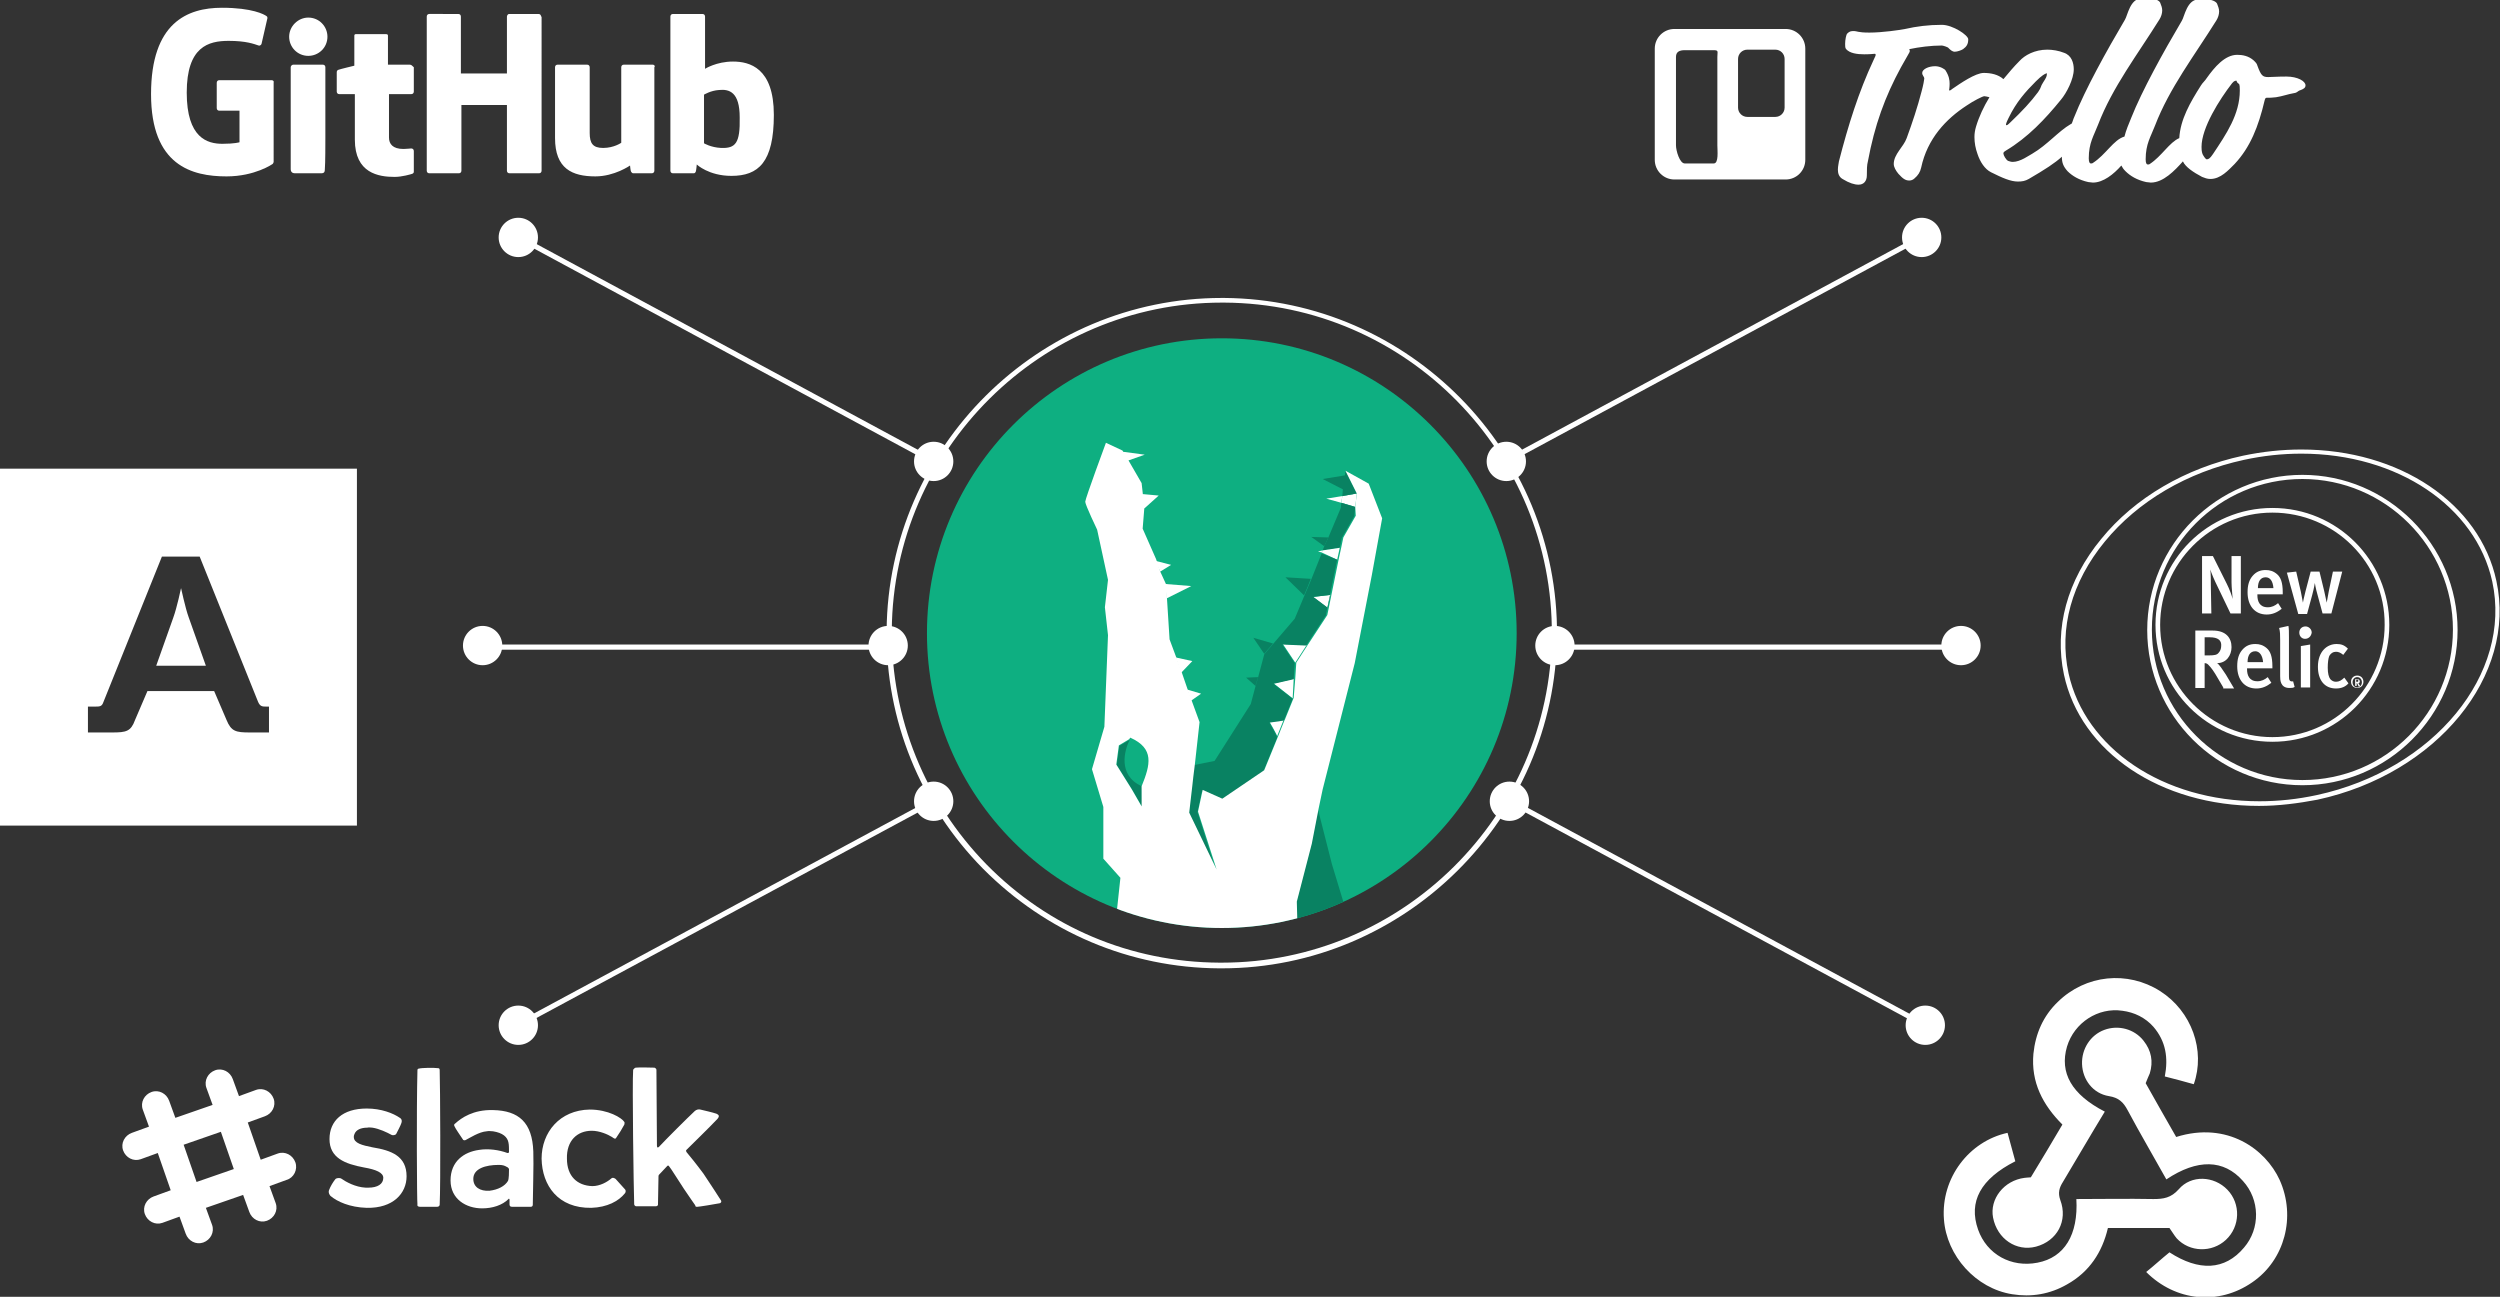 <svg xmlns="http://www.w3.org/2000/svg" xmlns:xlink="http://www.w3.org/1999/xlink" viewBox="0 0 483.3 250.7" enable-background="new 0 0 483.3 250.7"><rect x="0" y="0" width="483.3" height="250.7" fill="#333333" stroke="none"/><defs><circle id="SVGID_1_" cx="236.2" cy="122.4" r="57"/></defs><use xlink:href="#SVGID_1_" overflow="visible" fill="#0EAF81"/><clipPath id="SVGID_2_"><use xlink:href="#SVGID_1_" overflow="visible"/></clipPath><g id="XMLID_4_" clip-path="url(#SVGID_2_)"><path fill="#098262" d="M251.7 215.8l-1.1-41.3 2.9-11.3 1.3-6.7 2.7 10.6 5.5 18.1 7 32.6z"/><path fill="#fff" d="M262.3 95.4L262 98l-2.7-.8.2-1.3z"/><path fill="#098262" d="M256.8 103.9l2.4-5.7.1-1 2.7.8-.2 1.8-2.4 4.2-.4 1.9-3.3.5.3-.8z"/><path fill="#fff" d="M258.5 108.2l-3-1.4.2-.4 3.3-.5z"/><path fill="#098262" d="M262.3 95.4l-2.8.5.1-1.3.4-2.7.1-.9 2.2 4.4zM255.7 92.6l4.3-.7-.4 2.7z"/><path fill="#fff" d="M256.4 96.4l3.1-.5-.2 1.3zM253.8 115.4l3.4-.4-.6 2.5z"/><path fill="#098262" d="M256 105.6l-2.5-1.8 3.3.1z"/><path fill="#fff" d="M255.5 106.8l-.7-.2.9-.2zM252.6 124.7l-2.2 3.4 2.2-3.4zM250.4 128.1l-2.4-3.6 4.6.2z"/><path fill="#098262" d="M248.5 111.6l4.9.3-.5 1.3-.8 1.9zM252.9 113.2l-.8 1.9.8-1.9z"/><path fill="#fff" d="M246.2 132.1l3.9-.9-.2 3.8z"/><linearGradient id="SVGID_3_" gradientUnits="userSpaceOnUse" x1="246.929" y1="142.438" x2="247.535" y2="140.745"><stop offset="0" stop-color="#068E64"/><stop offset="1" stop-color="#0EAF81"/></linearGradient><path fill="url(#SVGID_3_)" d="M246.9 142.4l1.2-3-1.2 3z"/><path fill="#fff" d="M245.4 139.5l2.8-.4-.1.2-1.2 3c0-.2-1.5-2.8-1.5-2.8z"/><path fill="#098262" d="M242.3 123.3l3.8 1.1-1.7 2zM243.2 130.9l-.5 1.7-1.8-1.6zM232.4 152.8l-.9 4.2 3.5 11.1-5.2-11 .6-5.2zM258.5 108.2l-2.2 10.8-3.8 5.8-4.6-.2 2.4 3.6-.2 3.1-3.9.9 3.7 2.9-1.7 4.2-2.8.4s1.5 2.6 1.5 2.9l-2.7 6.6-8.1 5.5-3.8-1.7-2-.9.2-1.8.3-2.4 4-.8 7-11 .9-3.4.5-1.7 1.2-4.5 1.7-2 4.2-4.9 1.8-4.3.8-1.9.6-1.4 1.4-3.5.6-1.5 3 1.2zm-1.3 6.8l-3.3.4 2.8 2.1.5-2.5z"/><path fill="#FFD58A" d="M229.5 133.3l.7 2.2-.7-2.2z"/><path fill="#fff" d="M229.5 133.3l2.7.8-2 1.4zM227.3 127.1l3.2.7-2.2 2.3zM225.3 112.9l5 .4-4.8 2.4zM223.3 108.4l3.1.8-2.1 1.3z"/><path fill="#098262" d="M220.7 152l.1 4-1.9-3.3-3-4.8.5-3.7 2-1.2c-1 2-2.4 6.8 2.3 9z"/><path fill="#fff" d="M224 95.8l-3 2.7-.3-3zM216.8 87.3l4.5.6-3.4 1.2zM220.7 152c1.7-4.2 2.5-7.3-2.2-9.4-.1.1-.1.2-.2.3l-2 1.2-.5 3.7 3 4.8 1.9 3.3V152zm3.6-41.5l1.1 2.4.2 2.8.5 7.9 1.3 3.5 1.1 3 1.1 3.2.8 2.2 1.5 4.1-.9 8.1-.3 2.4-.2 1.8-.6 5.2 5.3 11-3.6-11.2.9-4.2 3.8 1.7 8.1-5.5 2.7-6.6 1.2-3 .1-.2 1.7-4.2.3-3.7.2-3.1 2.2-3.4 3.8-5.8 2.2-10.8.5-2.3.4-1.9 2.4-4.2-.1-1.7.3-2.6-2.2-4.4 4.5 2.5 2.6 6.7-2 11-3.3 17-6.2 24.4-.8 3.8-1.3 6.7-2.9 11.2 1.1 41.4-45.9-4.9 1.1-6 3.1-5.6 1-1.5 1.3-7.6.8-3.2 2.4-7.9 1-9.3-3.3-3.7v-10l-2.2-7.3 2.4-8.2.7-17.7-.6-5.4.6-5.3-2.1-9.7s-2.3-4.8-2.3-5.4 4-11.4 4-11.4l3.2 1.5 1.1 1.8 2.6 4.5.2 1.8.3 3v.3l-.3 3.7 2.6 5.9.8 2.4z"/></g><path fill="#fff" d="M236.2 187.2h-.5c-17.3-.1-33.5-7-45.7-19.3-12.1-12.3-18.8-28.7-18.6-46 .3-35.5 29.4-64.3 64.8-64.3h.5c35.7.3 64.6 29.6 64.3 65.3-.3 35.4-29.4 64.3-64.8 64.3zm0-128.7c-34.9 0-63.5 28.4-63.8 63.3-.1 17 6.4 33.1 18.3 45.3 12 12.2 27.9 18.9 45 19h.5c34.9 0 63.5-28.4 63.8-63.3.3-35.2-28.1-64.1-63.3-64.3h-.5zM52.5 15.5H42.4c-.3 0-.5.2-.5.5v4.9c0 .3.2.5.5.5h3.9v6.1s-.9.3-3.3.3c-2.9 0-6.9-1.1-6.9-9.9 0-8.9 4.2-10 8.1-10 3.4 0 4.9.6 5.8.9.3.1.6-.2.6-.5l1.1-4.8c0-.1 0-.3-.2-.4-.4-.3-2.7-1.6-8.6-1.6-6.7 0-13.7 2.9-13.7 16.7 0 13.8 7.9 15.9 14.6 15.9 5.5 0 8.9-2.4 8.9-2.4.1-.1.2-.3.2-.4V16c.1-.3-.1-.5-.4-.5zM104.6 3.2c0-.3-.2-.5-.5-.5h-5.7c-.2 0-.4.3-.4.5v11h-8.9v-11c0-.3-.2-.5-.5-.5H83c-.3 0-.5.2-.5.5V33c0 .3.2.5.5.5h5.7c.3 0 .5-.2.5-.5V20.3H98V33c0 .3.2.5.5.5h5.7c.3 0 .5-.2.5-.5V3.2z"/><g fill="#fff"><path d="M63.3 7.1c0-2-1.6-3.7-3.7-3.7-2 0-3.7 1.7-3.7 3.7s1.6 3.7 3.7 3.7c2 0 3.7-1.6 3.7-3.7zM62.9 26.7V13c0-.3-.2-.5-.5-.5h-5.7c-.3 0-.5.3-.5.5v19.7c0 .6.4.8.8.8h5.1c.6 0 .7-.3.7-.8.1-1.1.1-5.2.1-6z"/></g><path fill="#fff" d="M126.2 12.5h-5.6c-.3 0-.5.2-.5.5v14.6s-1.4 1-3.5 1c-2 0-2.6-.9-2.6-2.9V13c0-.3-.2-.5-.5-.5h-5.7c-.3 0-.5.2-.5.5v13.7c0 5.9 3.3 7.4 7.8 7.4 3.7 0 6.7-2.1 6.7-2.1s.1 1.1.2 1.2c.1.1.2.3.4.3h3.6c.3 0 .5-.2.5-.5V13c.2-.2 0-.5-.3-.5zM141.7 11.9c-3.2 0-5.4 1.4-5.4 1.4V3.2c0-.3-.2-.5-.5-.5h-5.7c-.3 0-.5.2-.5.5V33c0 .3.2.5.5.5h4c.2 0 .3-.1.4-.3.1-.2.2-1.4.2-1.4s2.3 2.2 6.7 2.2c5.2 0 8.2-2.6 8.2-11.8 0-9.1-4.7-10.3-7.9-10.3zm-2.3 16.7c-2-.1-3.3-.9-3.3-.9v-9.4s1.3-.8 2.9-.9c2-.2 4 .4 4 5.3.1 5-.8 6-3.6 5.9zM79.2 12.5H75V6.9c0-.2-.1-.3-.4-.3h-5.8c-.2 0-.3.1-.3.3v5.8s-2.9.7-3.1.8c-.2.1-.3.2-.3.5v3.7c0 .3.2.5.5.5h3V27c0 6.5 4.6 7.2 7.7 7.2 1.4 0 3.1-.5 3.4-.6.2-.1.3-.2.3-.4v-4c0-.3-.2-.5-.5-.5-.2 0-.9.1-1.5.1-2.1 0-2.8-1-2.8-2.2v-8.4h4.3c.3 0 .5-.2.5-.5V13c-.3-.3-.5-.5-.8-.5zM100.25 45.306l80.706 43.54-.475.88-80.704-43.54z"/><circle fill="#fff" cx="100.2" cy="45.9" r="3.8"/><circle fill="#fff" cx="180.5" cy="89.2" r="3.8"/><path fill="#fff" d="M371.415 45.3l.475.88-80.706 43.53-.474-.88z"/><circle fill="#fff" cx="371.5" cy="45.9" r="3.8"/><circle fill="#fff" cx="291.2" cy="89.2" r="3.8"/><path fill="#fff" d="M180.44 154.317l.473.88-80.723 43.494-.474-.88z"/><circle fill="#fff" cx="100.2" cy="198.2" r="3.8"/><circle fill="#fff" cx="180.5" cy="154.9" r="3.8"/><path fill="#fff" d="M93 124.6h79v1H93z"/><circle fill="#fff" cx="93.3" cy="124.8" r="3.8"/><circle fill="#fff" cx="171.7" cy="124.8" r="3.8"/><path fill="#fff" d="M291.855 154.284l80.706 43.54-.474.88-80.705-43.54z"/><circle fill="#fff" cx="372.2" cy="198.2" r="3.8"/><circle fill="#fff" cx="291.8" cy="154.9" r="3.8"/><path fill="#fff" d="M300 124.6h79v1h-79z"/><circle fill="#fff" cx="379.1" cy="124.8" r="3.8"/><circle fill="#fff" cx="300.6" cy="124.8" r="3.8"/><g fill="#fff"><path d="M63.7 220.2c0-3.5 2.5-5.9 7.2-5.9 2.8 0 5.1.9 6.4 1.8.2.1.5.4.3 1s-.7 1.5-1 2.1c-.2.3-.7.3-.9.2-.9-.5-2.4-1.2-3.7-1.4-.3 0-.7-.1-1 0-1.2 0-2.2.4-2.5 1.3-.1.2-.1.4-.1.5 0 1.2 1.6 1.6 3.6 2 3.7.6 6.6 1.7 6.6 5.6 0 3.3-2.6 6.2-7.7 6.1-3.3-.1-5.7-1.2-7-2.3 0 0-.5-.5-.3-1.1.3-.8.8-1.6 1.2-2.1.2-.3.8-.3 1.1-.2 1 .7 2.8 1.7 4.8 1.8h.5c1.8 0 2.9-.7 2.9-1.9 0-1-1.4-1.6-3.7-2-3.8-.7-6.7-1.9-6.7-5.5"/><path d="M96.4 225.2c-2.5 0-4.9.7-4.9 2.7 0 1.6 1.3 2.4 3.1 2.3 1.7-.2 3-.9 3.6-1.9.2-.4.2-1.7.2-2.3 0-.1-.3-.4-.4-.4-.5-.3-.9-.4-1.6-.4m-8.4-8c1.2-1.1 3.5-2.7 7.3-2.6 5 .1 7.6 2.4 7.8 8 .1 2.3-.1 8.7-.1 10.3 0 .2-.1.4-.4.4H99c-.4 0-.5-.2-.5-.5v-.9c0-.2-.2-.2-.2-.1-1.2 1.2-3.1 1.8-5.1 1.8-3.1 0-6.1-1.8-6.1-5.4 0-3.7 2.6-5.5 5.5-5.9 1.8-.3 3.9 0 5.5.6.1 0 .3 0 .3-.2 0-.5 0-1.4-.1-1.8-.2-1.1-1.1-1.9-3-2.2-.4 0-.8-.1-1.2 0-1.5.1-3.3 1.3-4.1 1.7-.2.1-.5 0-.5-.1-.4-.6-1.5-2.2-1.6-2.5-.2-.3-.1-.5.1-.6zM104.7 224c0-5.1 3.5-9.4 9.3-9.5 3.6 0 6.2 1.6 6.7 2.4.1.2 0 .3 0 .5-.3.6-1.1 1.9-1.6 2.6-.2.3-.5 0-.8-.2-.8-.5-2.4-1.2-3.9-1.2-2.8 0-4.9 1.9-4.8 5.4 0 3.4 2 5.2 4.9 5.3 1.5 0 2.9-.8 3.7-1.5.2-.2.5-.1.8.1.5.6 1.3 1.4 1.8 2 .3.3.1.7 0 .8-1.2 1.5-3.4 2.7-6.5 2.8-6.4.1-9.5-4.3-9.6-9.5"/><path d="M134.8 233.3c.3 0 3.4-.5 4.4-.7.2-.1.3-.3.2-.5-.5-.8-2-3.1-3.4-5.2-1.4-1.9-2.8-3.6-3.3-4.2-.1-.2-.1-.3 0-.4.9-.9 4.6-4.5 6-6 .5-.6.2-.8-.2-1-.9-.3-2.3-.6-3.1-.8-.3-.1-.8 0-1.1.3-1.4 1.3-5.7 5.6-6.9 6.9-.2.2-.4.2-.4-.2 0-2.5-.1-13-.1-14.7 0-.2-.3-.4-.4-.4-.8 0-2.8-.1-3.6 0-.2 0-.4.3-.5.4-.2 2.8.1 23.1.2 26 0 .2.2.4.4.4h3.7c.5 0 .5-.3.5-.3l.1-5.5s0-.2.1-.3c.3-.3 1.2-1.3 1.6-1.7.1-.1.2-.1.3 0 .5.6 1.7 2.6 2.9 4.4 1.1 1.6 2.1 3.1 2.2 3.2 0 .3.2.3.4.3zM81.2 233.3h3.3c.3 0 .5-.2.5-.4.2-4 .1-23 0-26 0-.3-.1-.4-.3-.4-.8-.1-3.1-.1-3.8.1-.1 0-.2.1-.2.3-.2 7.7-.1 25.6 0 25.9-.1.3.1.5.5.5zM57.1 224.7c-.5-1.4-2-2.2-3.4-1.7l-3.3 1.2-2.5-7.2 3.3-1.2c1.4-.5 2.2-2 1.7-3.4-.5-1.4-2-2.2-3.4-1.7l-3.3 1.2-1.2-3.3c-.5-1.4-2-2.2-3.4-1.7-1.4.5-2.2 2-1.7 3.4l1.2 3.3-7.2 2.5-1.2-3.3c-.5-1.4-2-2.2-3.4-1.7-1.4.5-2.2 2-1.7 3.4l1.2 3.3-3.3 1.2c-1.4.5-2.2 2-1.7 3.4.5 1.4 2 2.2 3.4 1.7l3.3-1.2 2.5 7.2-3.3 1.2c-1.4.5-2.2 2-1.7 3.4.5 1.4 2 2.2 3.4 1.7l3.3-1.2 1.2 3.3c.5 1.4 2 2.2 3.4 1.7 1.4-.5 2.2-2 1.7-3.4l-1.2-3.3L47 231l1.2 3.3c.5 1.4 2 2.2 3.4 1.7 1.4-.5 2.2-2 1.7-3.4l-1.2-3.3 3.3-1.2c1.4-.4 2.2-2 1.7-3.4zM38 228.5l-2.5-7.2 7.2-2.5 2.5 7.2-7.2 2.5z"/></g><path fill="#fff" d="M36.5 119.4l3.3 9.3h-9.6l3.3-9.3c.7-1.9 1.5-5.7 1.5-5.7 0-.1.8 3.8 1.5 5.7zM69 90.6v69H0v-69h69zm-17 46h-.4c-.9 0-1.3 0-1.7-.9l-11.3-28.1h-7.3L20 135.7c-.3.9-.7.9-1.7.9H17v5h4.7c2.7 0 3.6-.2 4.4-2.4l2.4-5.6h12.9l2.4 5.6c.9 2.2 1.8 2.4 4.5 2.4H52v-5z"/><g id="Page-1"><g id="Assets"><g id="Trello-Logo"><g id="Trello-Logo---White"><g id="Logo" fill="#fff"><path id="Type" d="M421.3 26.7c-1.9.8-3.4 3.5-5.7 5-.1.1-.3.1-.4.1-.2 0-.4-.2-.4-1 0-3 1-4.4 1.8-6.5 2.8-7.3 7.6-13.5 11.9-20.4.3-.5.5-1.1.5-1.7 0-.5-.2-1-.4-1.5-.2-.4-1-.8-2-.8H425c-2.2 0-2.7 3.3-3.2 4.1-3.6 6.1-7.7 13.5-9.8 18.8-.5 1.2-1 2.4-1.3 3.6-2.1.6-3.6 3.5-6.1 5.1-.1.1-.3.1-.4.1-.2 0-.4-.2-.4-1 0-3 1-4.4 1.8-6.5 2.8-7.3 7.6-13.5 11.9-20.4.3-.5.5-1.1.5-1.7 0-.5-.2-1-.4-1.5-.2-.4-1-.8-2-.8H414c-2.2 0-2.7 3.3-3.2 4.1-3.6 6.1-7.7 13.5-9.8 18.8-.2.4-.3.9-.5 1.3-.1 0-.1.1-.2.1-2.4 1.4-4.5 4-7.4 5.7-.6.3-2.3 1.6-3.8 1.6-.3 0-.6-.1-.9-.2-.4-.2-.9-1.1-.9-1.4 0-.2 0-.3.5-.6 4.2-2.5 7.6-6.1 10.6-9.8 1.1-1.3 2.5-4 2.5-5.9 0-1.2-.4-2.7-1.9-3.2-1-.4-2.2-.6-3.2-.6-2.5 0-4.4 1.1-5.4 2.2-1.1 1.1-2.1 2.3-3.1 3.5-1-.9-2.4-1.2-3.8-1.2-1.6 0-4.5 2-6.1 3.1-.2.2-.4.3-.5.3 0 0-.1 0-.1-.1 0 0 .1-.5.1-1.2s-.1-1.5-.8-2.6c-.1-.2-1-.8-2-.8-1.3 0-2.5.6-2.5 1.3 0 .5.4.7.4 1.1 0 .2-.2 1.3-.5 2.4-.8 3.1-1.8 6.1-2.9 9.1-.6 1.7-2.5 3.1-2.5 5 0 .6.4 1.3.9 1.9.9 1 1.4 1.3 2.1 1.3.3 0 .7-.1 1-.4.7-.6 1.1-1.2 1.3-2.1 1.2-5.6 4.8-9.4 8.8-12 1.3-.9 3.1-1.8 3.4-1.8.2 0 .6.1 1 .2-1.1 1.8-2 3.7-2.6 5.7-.2.7-.3 1.3-.3 2 0 1.1.2 2.2.6 3.3.5 1.5 1.4 2.9 2.6 3.5 2.2 1.1 3.8 1.8 5.2 1.8.8 0 1.4-.1 2.1-.5 3.1-1.8 5.1-3.1 6.4-4.3 0 1.2.3 1.9 1.1 2.8.9.9 2.2 1.7 4 2.1.3 0 .6.1.9.1 2 0 4-1.6 5.5-3.3.2.4.4.7.8 1.1.9.9 2.2 1.7 4 2.1.3 0 .6.1.9.1 2.4 0 4.6-2.3 6.2-4.1.5 1.1 2 2.1 3.7 3 .5.2 1 .4 1.6.4 2 0 3.5-1.7 4.7-2.9 3-3.2 4.6-7.2 5.8-12.3.1-.4.2-.5.4-.5.5 0 1.1 0 1.8-.1 1.3-.2 2.3-.6 3.5-.8.7-.1.6-.4 1.3-.6.5-.2.9-.4.9-.9 0-.8-1.5-1.7-3.7-1.7-1.8 0-2.8.1-3.5.1-1.1 0-1.4-.3-2.1-2.2 0 0 .7 1.9 0 0-.1-.4-.3-.6-.7-1-1-.9-2.2-1.1-3.2-1.1-2.4 0-4.4 2.4-5.9 4.5-.3.5-.8.9-1.1 1.4-2.1 3.3-4 6.6-4.2 10.2zm-60.9-16.2c1.2 0 1.9-.1 2-.1.1 0 .2 0 .2.2 0 .1 0 .2-.4 1-2.9 6.2-4.9 12.6-6.7 19.6 0 .2-.2.9-.2 1.6 0 .7.2 1.4.9 1.8 1.3.8 2.3 1.1 3.1 1.1 1 0 1.6-.7 1.6-1.8 0-1 0-2 .2-2.7 1.3-7 3.3-12.5 6.4-18.2 1.5-2.7 1.7-2.9 1.7-3.1 0-.1 0-.2-.1-.4 1.9-.4 4.2-.7 6.3-.7.2 0 1.2.3 1.3.5.3.3.7.7 1.2.7s1.3-.3 1.6-.5c.7-.5 1-1 1-1.9 0-.8-3-2.8-5.1-2.8-2.6 0-4.9.3-7.1.8-1 .2-4.4.7-6.9.7-2.4 0-2.2-.3-3.2-.3-.6 0-.9.3-1.1.5s-.4 1.2-.4 2c0 .4 0 .8.2 1 .7.8 2.1 1 3.5 1 0 0-1.4 0 0 0zm35.3 3.8c0 .4-.1.7-.7 1.6-.6.9-.3.9-1 1.9-1.4 1.9-3.1 3.7-5.3 5.8-.6.6-.7.6-.8.6 0 0-.1 0-.1-.1s0-.3.5-1.3c1.5-3.1 3.3-5.1 5.3-7.1 1.1-1.1 1.8-1.5 2-1.5 0-.1.1-.1.1.1 0 0 0-.2 0 0zm36.6 1.3s.1 0 .1.1.1.3.4.5c.2.1.2.8.2 1.3 0 4.6-2.6 8.4-5.2 12.3-.6.9-.9 1-1.2 1-.2 0-.6-.6-.8-1-.2-.5-.2-1.1-.2-1.4 0-3.7 3.5-9.2 5.9-12.3.4-.5.7-.5.8-.5 0 0-.1 0 0 0z"/><path d="M349 9.4c0-2.1-1.7-3.8-3.8-3.8h-21.5c-2.1 0-3.8 1.7-3.8 3.8v21.5c0 2.1 1.7 3.8 3.8 3.8h21.5c2.1 0 3.8-1.7 3.8-3.8V9.4zm-17 18.7c0 1 .3 3.5-.7 3.5h-5.6c-1 0-1.7-2.5-1.7-3.5V11c0-1 .7-1.3 1.7-1.3h5.6c1 0 .7.3.7 1.3v17.1zm13-7.3c0 1-.8 1.8-1.8 1.8h-5.4c-1 0-1.8-.8-1.8-1.8v-9.4c0-1 .8-1.8 1.8-1.8h5.4c1 0 1.8.8 1.8 1.8v9.4z"/></g></g></g></g></g><g fill-rule="evenodd" clip-rule="evenodd" fill="#fff" id="OvHZFw.tif"><path d="M406.9 214.9c-2.8 4.6-5.4 9.1-8.1 13.6-.7 1.1-1 2.1-.5 3.5 1.5 4-.6 7.9-4.7 9-3.8 1-7.5-1.5-8.3-5.6-.7-3.6 2.1-7.2 6.1-7.7.3 0 .7-.1 1.2-.1 2-3.3 4-6.6 6.1-10.2-3.8-3.8-6.1-8.2-5.6-13.7.4-3.9 1.9-7.3 4.7-10 5.4-5.3 13.5-6.1 19.8-2.1 6.1 3.9 8.8 11.5 6.5 18-1.8-.5-3.6-1-5.6-1.5.7-3.6.2-6.8-2.2-9.6-1.6-1.8-3.7-2.8-6-3.1-4.7-.7-9.3 2.3-10.7 6.9-1.5 5.1.9 9.3 7.3 12.6zM414.8 209.4c1.9 3.4 3.9 6.9 5.9 10.4 9.9-3.1 17.3 2.4 20 8.3 3.2 7.1 1 15.5-5.3 19.8-6.5 4.5-14.8 3.7-20.5-2 1.5-1.2 2.9-2.5 4.5-3.8 5.7 3.7 10.7 3.5 14.4-.9 3.2-3.7 3.1-9.3-.2-12.9-3.7-4.2-8.8-4.3-14.8-.3-2.5-4.5-5.1-8.9-7.5-13.4-.8-1.5-1.7-2.4-3.6-2.7-3.1-.5-5.1-3.2-5.2-6.2-.1-2.9 1.6-5.6 4.3-6.6 2.7-1 5.8-.2 7.6 2.1 1.5 1.9 1.9 4 1.2 6.3-.2.5-.5 1.1-.8 1.9zM419.4 237.4h-11.9c-1.1 4.7-3.6 8.5-7.9 10.9-3.3 1.9-6.9 2.5-10.6 1.9-7-1.1-12.7-7.4-13.2-14.5-.6-8 4.9-15.1 12.3-16.7.5 1.8 1 3.7 1.5 5.5-6.7 3.4-9.1 7.8-7.2 13.2 1.7 4.8 6.4 7.4 11.5 6.4 5.2-1 7.9-5.4 7.5-12.3 5 0 9.9-.1 14.9 0 1.9 0 3.4-.2 4.9-1.9 2.4-2.8 6.8-2.6 9.4.1 2.6 2.7 2.5 7.1-.3 9.7-2.7 2.5-7 2.4-9.5-.3-.5-.6-.9-1.3-1.4-2z"/></g><g id="outlines_4_" fill="#fff"><path d="M431.2 118.6l-2.5-5.2c-.6-1.2-1.2-2.6-1.4-3.3.1.9.1 2.1.1 3.1l.1 5.4h-1.8v-11.1h2.1l2.7 5.4c.5 1 1 2.3 1.1 2.9 0-.6-.2-2.2-.2-3.2v-5.1h1.8v11.1h-2zM436.4 115v.1c0 1.1.4 2.3 2 2.3.8 0 1.4-.3 2-.8l.7 1.1c-.9.7-1.8 1.1-2.9 1.1-2.3 0-3.7-1.7-3.7-4.3 0-1.4.3-2.4 1-3.2.7-.8 1.5-1.1 2.5-1.1.8 0 1.5.2 2.2.8.7.6 1.1 1.6 1.1 3.5v.4h-4.9zm1.6-3.4c-1 0-1.5.8-1.5 2.1h3c-.1-1.3-.6-2.1-1.5-2.1zM450.7 118.6H449l-1-3.7c-.3-1-.5-2.2-.5-2.2s-.1.8-.5 2.3l-1 3.7h-1.7l-2.2-8 1.8-.2.9 3.9c.2 1 .4 2.1.4 2.1s.2-1.1.5-2.2l1-3.8h1.7l.9 3.7c.3 1.3.5 2.3.5 2.3s.2-1.2.4-2.2l.8-3.8h1.8l-2.1 8.1zM429.8 132.9l-1-1.7c-.8-1.4-1.3-2.1-1.9-2.7-.2-.2-.4-.3-.7-.3v4.8h-1.8v-11.1h3.4c2.5 0 3.6 1.4 3.6 3.2 0 1.6-1 3.1-2.8 3.1.4.2 1.1 1.3 1.7 2.2l1.6 2.7h-2.1zm-2.6-9.7h-1v3.5h.9c1 0 1.5-.1 1.8-.5.3-.3.5-.8.5-1.3.1-1.1-.6-1.7-2.2-1.7zM434.4 129.3v.1c0 1.1.4 2.3 2 2.3.8 0 1.4-.3 2-.8l.7 1.1c-.9.7-1.8 1.1-2.9 1.1-2.3 0-3.7-1.7-3.7-4.3 0-1.4.3-2.4 1-3.2.7-.8 1.5-1.1 2.5-1.1.8 0 1.5.2 2.2.8.7.6 1.1 1.6 1.1 3.5v.4h-4.9zm1.6-3.4c-1 0-1.5.8-1.5 2.1h3c-.1-1.3-.7-2.1-1.5-2.1zM442.6 133c-1.8 0-1.8-1.6-1.8-2.3v-6.9c0-1.1 0-1.7-.2-2.4l1.8-.4c.1.5.1 1.2.1 2.2v6.9c0 1.1 0 1.3.2 1.5.1.1.4.2.6.1l.3 1.1c-.3.2-.6.2-1 .2zM445.6 123.5c-.6 0-1.1-.5-1.1-1.2s.5-1.2 1.2-1.2c.6 0 1.2.5 1.2 1.2-.1.7-.6 1.2-1.3 1.2zm-.8 9.4v-8l1.8-.3v8.3h-1.8zM451.6 133.1c-2.2 0-3.5-1.6-3.5-4.2 0-3 1.8-4.4 3.6-4.4.9 0 1.5.2 2.2.9l-.9 1.2c-.5-.4-.9-.6-1.4-.6-.6 0-1 .3-1.3.8-.2.5-.3 1.3-.3 2.3 0 1.1.2 1.8.5 2.2.3.3.6.5 1.1.5.6 0 1.1-.3 1.6-.8l.8 1.1c-.5.6-1.3 1-2.4 1zM455.7 133c-.7 0-1.2-.5-1.2-1.2s.5-1.2 1.2-1.2 1.2.5 1.2 1.2-.5 1.2-1.2 1.2zm0-2.1c-.5 0-.9.4-.9 1s.4 1 .9 1 .9-.4.9-1-.4-1-.9-1zm.2 1.6c-.1-.1-.1-.1-.1-.2-.1-.2-.2-.3-.2-.3v.6h-.3v-1.3h.5c.2 0 .4.2.4.4s-.1.4-.3.4l.1.1c.1.1.3.5.3.5h-.4zm-.1-1.1H455.5v.4H455.8l.1-.1c0-.2 0-.3-.1-.3zM436.7 155.8c-19 0-34.5-10.4-37.7-25.4-1.9-8.9.6-18.2 7.2-26.2 6.5-8 16.3-13.7 27.4-16.1 3.8-.8 7.6-1.2 11.3-1.2 19 0 34.5 10.4 37.7 25.4 4 18.3-11.5 37.3-34.6 42.3-3.7.7-7.5 1.2-11.3 1.2zm8.2-68.1c-3.7 0-7.4.4-11.1 1.2-11 2.4-20.5 8-26.9 15.8-6.4 7.8-8.9 16.8-7 25.5 3.2 14.5 18.3 24.7 36.9 24.7 3.7 0 7.4-.4 11.1-1.2 22.6-4.9 37.8-23.4 33.9-41.3-3.2-14.5-18.3-24.7-36.9-24.7zM445.1 151.8c-16.5 0-30-13.5-30-30s13.5-30 30-30 30 13.5 30 30-13.5 30-30 30zm0-59.2c-16.1 0-29.1 13.1-29.1 29.1s13.1 29.1 29.1 29.1c16.1 0 29.1-13.1 29.1-29.1s-13.1-29.1-29.1-29.1zM439.3 143.4c-12.5 0-22.6-10.1-22.6-22.6 0-12.5 10.1-22.6 22.6-22.6 12.5 0 22.6 10.1 22.6 22.6 0 12.5-10.1 22.6-22.6 22.6zm0-44.3c-12 0-21.7 9.8-21.7 21.7 0 12 9.8 21.7 21.7 21.7 12 0 21.7-9.8 21.7-21.7.1-12-9.7-21.7-21.7-21.7z"/></g></svg>